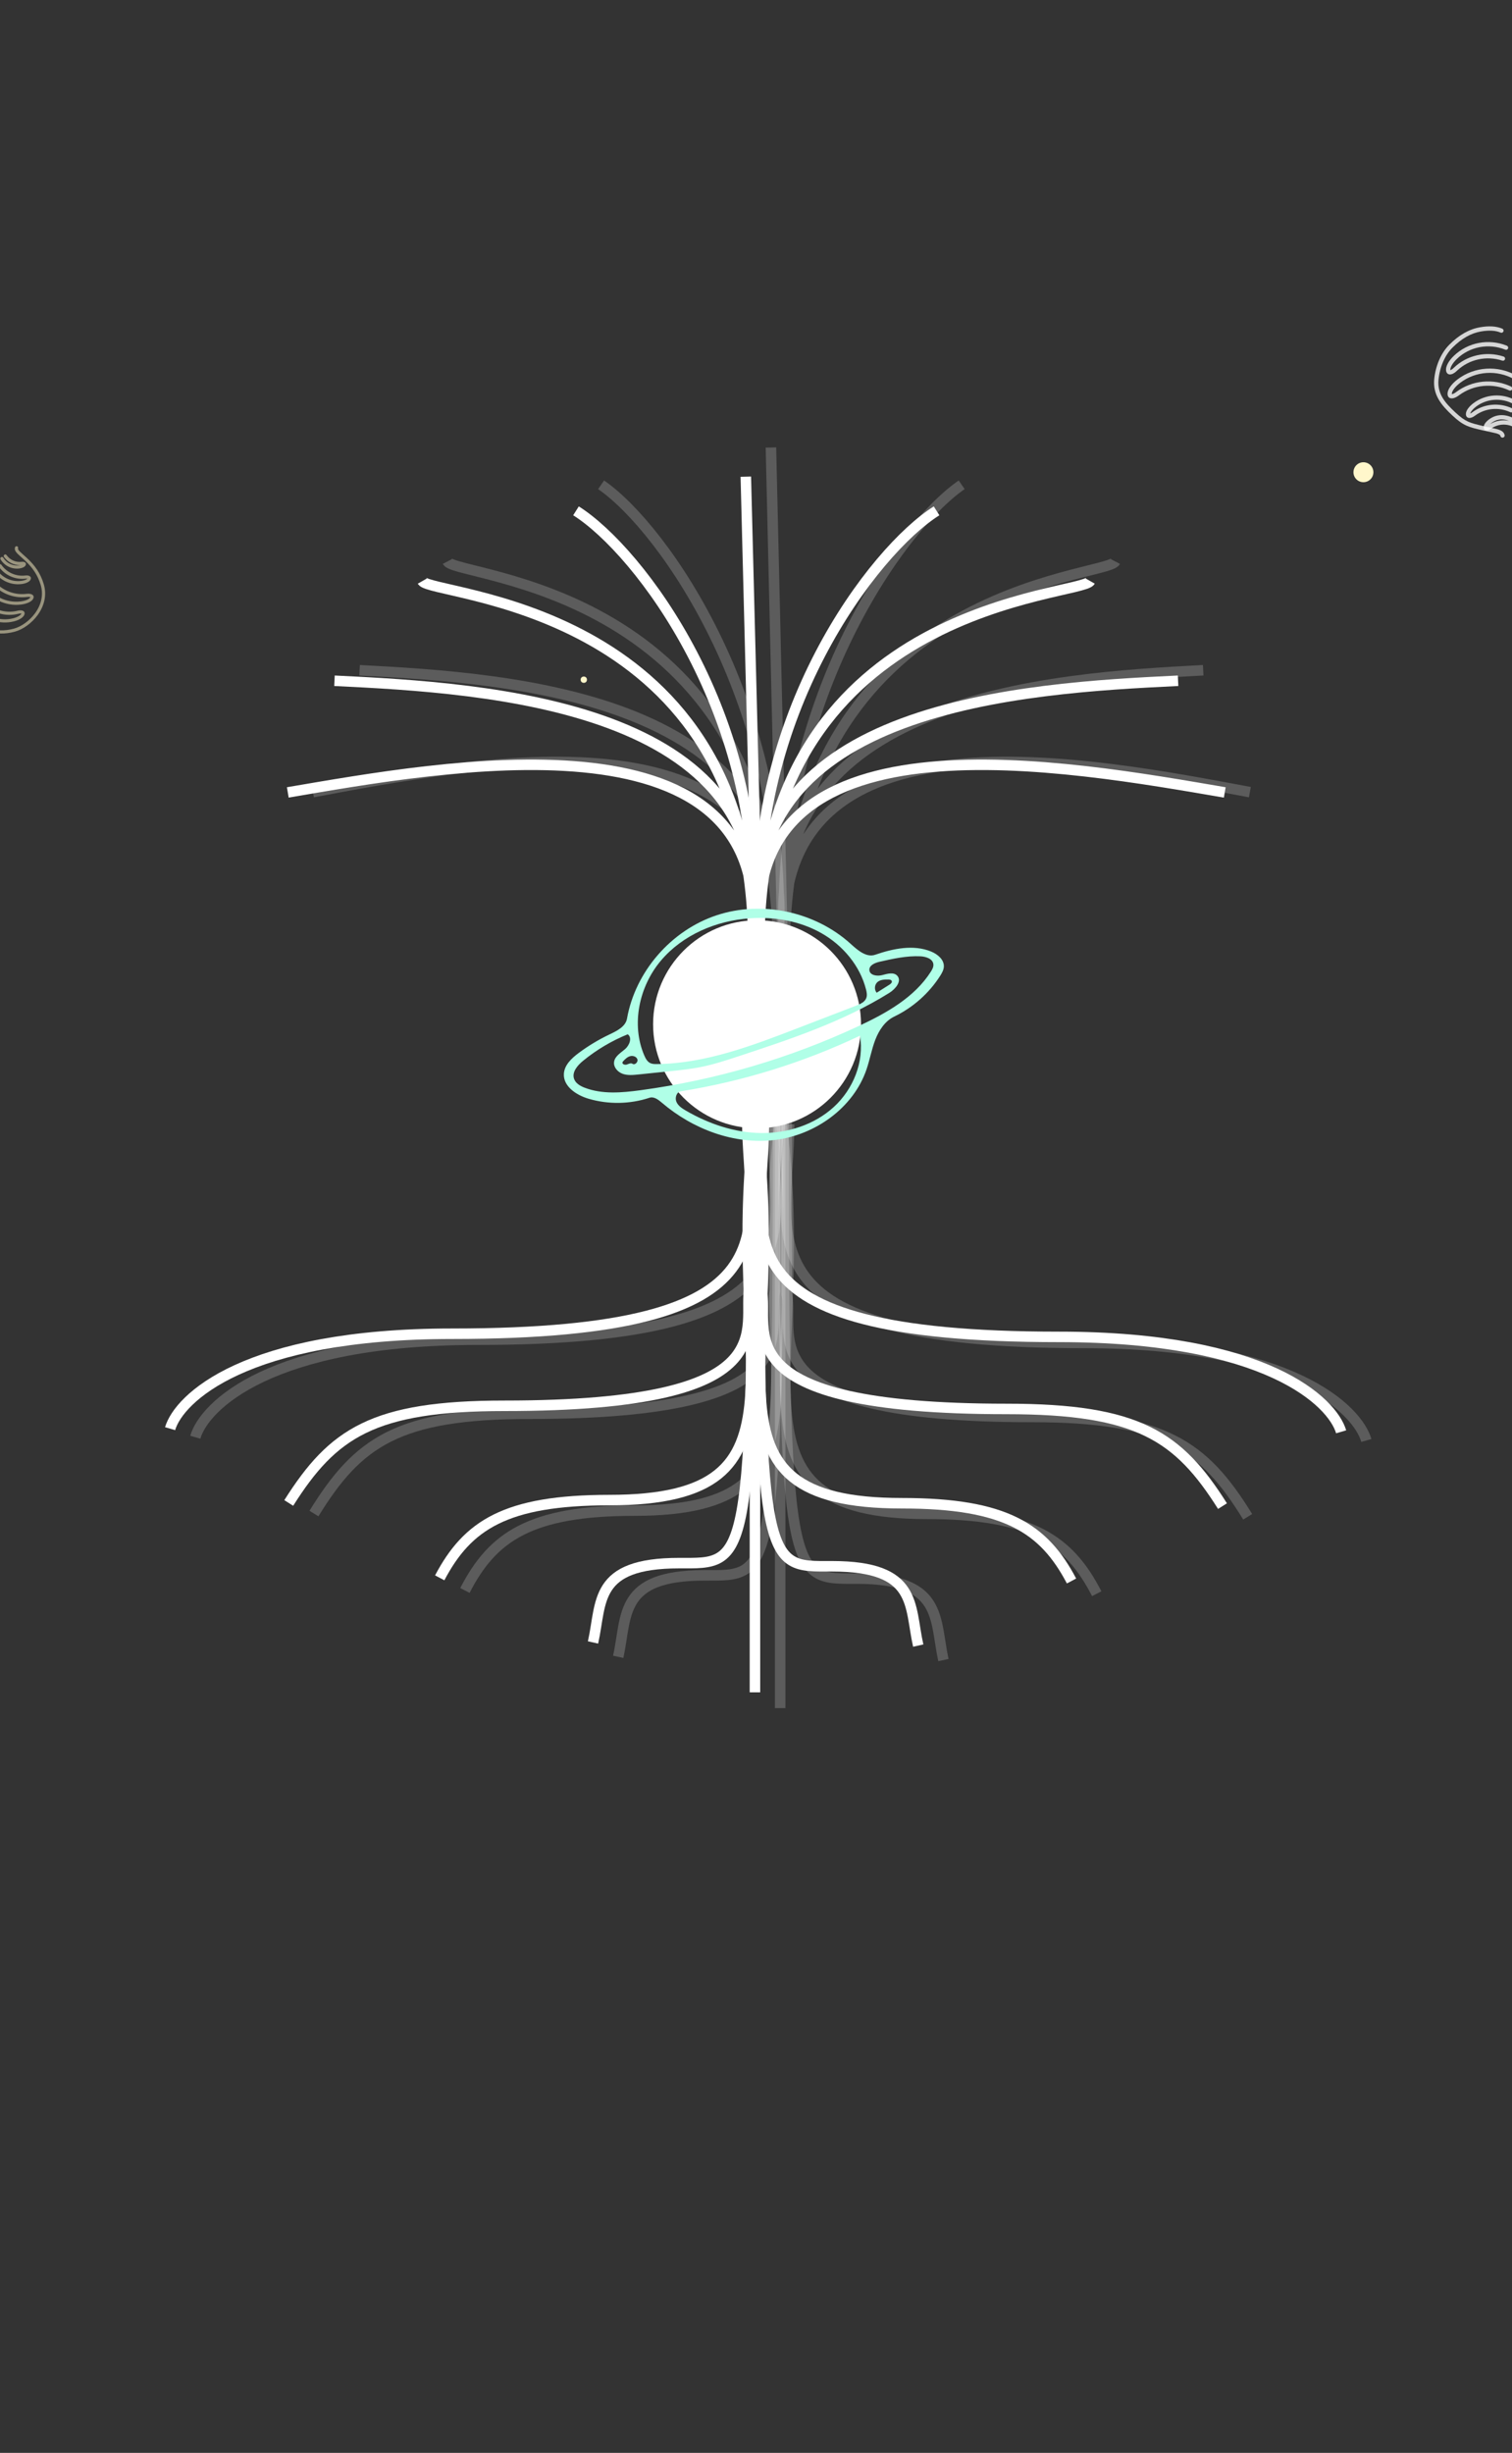 <svg width="1440" height="2335" viewBox="0 0 1440 2335" fill="none" xmlns="http://www.w3.org/2000/svg">
<rect x="0" y="0" width="1440" height="2335" fill="#333333" stroke="none"/>
<g clip-path="url(#clip0_301_4900)">
<path d="M1038.3 553.156C1029.93 567.79 731.896 573.24 723.408 883.474M723.408 883.474C700.771 670.963 976.412 654.982 1121.98 648.041M723.408 883.474C711.78 672.182 1018.76 729.215 1166.44 754.337M723.408 883.474C712.239 680.511 832.107 523.94 891.971 486.285" stroke="white" stroke-width="10"/>
<path d="M402.228 553.156C410.601 567.79 708.634 573.24 717.123 883.474M717.123 883.474C739.76 670.963 464.118 654.982 318.553 648.041M717.123 883.474C728.75 672.182 421.766 729.215 274.088 754.337M717.123 883.474C728.292 680.511 608.423 523.94 548.559 486.285" stroke="white" stroke-width="10"/>
<path d="M710.305 453.762L721.282 883.474" stroke="white" stroke-width="10"/>
<path d="M1062.21 534.482C1053.84 550.454 755.808 556.402 747.32 895M747.32 895C724.683 663.059 1000.32 645.617 1145.89 638.042M747.32 895C735.692 664.39 1042.68 726.638 1190.35 754.056M747.32 895C736.151 673.481 856.019 502.595 915.883 461.497" stroke="white" stroke-opacity="0.2" stroke-width="10"/>
<path d="M426.141 534.482C434.513 550.454 732.546 556.402 741.035 895M741.035 895C763.672 663.059 488.03 645.617 342.465 638.042M741.035 895C752.662 664.39 445.678 726.638 298 754.056M741.035 895C752.204 673.481 632.336 502.595 572.471 461.497" stroke="white" stroke-opacity="0.2" stroke-width="10"/>
<path d="M734.217 426L745.194 895" stroke="white" stroke-opacity="0.2" stroke-width="10"/>
<circle cx="3" cy="3" r="3" transform="matrix(1 0 0 -1 553 650.038)" fill="#FFF7CB"/>
<circle cx="9.5" cy="9.5" r="9.5" transform="matrix(1 0 0 -1 1289 459.038)" fill="#FFF7CB"/>
<path fill-rule="evenodd" clip-rule="evenodd" d="M-24.521 591.674C-25.023 591.009 -24.89 590.063 -24.224 589.561C-23.559 589.06 -22.613 589.193 -22.111 589.858C-19.726 593.024 -15.507 596.142 -10.31 598.042C-3.563 600.509 4.341 600.83 13.221 598.44C20.374 596.514 28.217 590.901 33.458 583.675C39.421 575.454 41.53 566.067 38.748 556.832C35.892 547.353 31.152 540.522 24.045 533.822L23.385 533.208C23.172 533.015 22.788 532.672 22.306 532.241C20.535 530.658 17.44 527.893 16.634 527.057C14.477 524.818 13.619 522.978 14.344 520.953C14.625 520.168 15.489 519.76 16.273 520.041C17.009 520.304 17.413 521.08 17.23 521.822L17.185 521.97C16.971 522.568 17.333 523.391 18.617 524.763L18.807 524.963C19.518 525.7 22.383 528.261 24.17 529.859L24.17 529.859C24.862 530.478 25.392 530.952 25.573 531.119C33.333 538.312 38.536 545.669 41.637 555.962C44.71 566.161 42.386 576.505 35.901 585.446C30.265 593.217 21.846 599.243 14.005 601.354C4.528 603.905 -4.012 603.558 -11.347 600.877C-17.088 598.777 -21.785 595.306 -24.521 591.674ZM-22.685 579.269C-23.2 578.614 -23.087 577.666 -22.432 577.15C-21.777 576.635 -20.828 576.748 -20.313 577.403C-12.607 587.196 0.189 591.692 12.486 588.599C16.648 587.552 19.541 585.743 20.264 584.308L20.351 584.122L20.367 584.103L20.347 584.094C19.92 583.931 19.043 583.935 17.824 584.214L17.557 584.278C4.91 587.459 -8.26 583.319 -16.841 573.811C-17.399 573.193 -17.35 572.239 -16.731 571.68C-16.113 571.122 -15.159 571.171 -14.6 571.79C-6.87 580.356 4.934 584.151 16.34 581.468L16.821 581.351C21.282 580.229 24.54 581.898 23.112 585.333C22.067 587.846 18.346 590.237 13.222 591.526C-0.239 594.911 -14.249 589.989 -22.685 579.269ZM-16.216 555.568C-16.929 556 -17.157 556.927 -16.725 557.64C-9.098 570.234 5.262 577.349 20.128 575.493C25.768 574.788 30.05 572.726 31.48 570.205C33.4 566.823 30.228 564.674 25.369 565.28L24.869 565.339C12.199 566.736 -0.048 561.078 -7.258 550.805C-7.737 550.123 -8.678 549.958 -9.36 550.437C-10.042 550.915 -10.207 551.857 -9.728 552.539C-1.787 563.852 11.777 570.019 25.743 568.275L26.043 568.24C27.512 568.089 28.518 568.233 28.937 568.517L28.958 568.529C28.968 568.533 28.974 568.534 28.975 568.537C28.976 568.539 28.973 568.542 28.966 568.551C28.95 568.569 28.915 568.611 28.856 568.715L28.775 568.846C27.793 570.334 24.407 571.917 19.754 572.498C6.08 574.206 -7.128 567.661 -14.144 556.077C-14.575 555.364 -15.503 555.136 -16.216 555.568ZM-6.156 543.033C-6.587 542.32 -6.359 541.392 -5.647 540.961C-4.934 540.529 -4.006 540.757 -3.574 541.47C1.344 549.592 10.604 554.18 20.192 552.983C23.034 552.628 25.165 551.741 26.042 550.898L26.139 550.801L26.022 550.785C25.718 550.751 25.305 550.75 24.797 550.801L24.573 550.827C14.446 552.091 4.611 547.62 -1.147 539.417C-1.626 538.735 -1.461 537.794 -0.779 537.315C-0.097 536.836 0.844 537.001 1.323 537.683C6.36 544.859 14.901 548.823 23.749 547.884L24.199 547.832C27.954 547.363 30.598 549.154 28.989 551.988C27.887 553.93 24.713 555.459 20.566 555.977C9.787 557.323 -0.626 552.164 -6.156 543.033ZM1.04 530.413C0.328 530.845 0.1 531.773 0.531 532.485C4.235 538.601 11.208 542.056 18.427 541.154C21.273 540.799 23.483 539.734 24.299 538.297C25.636 535.941 23.453 534.461 20.659 534.81L20.29 534.852C14.759 535.408 9.429 532.918 6.278 528.43C5.8 527.748 4.859 527.583 4.177 528.062C3.495 528.54 3.33 529.481 3.808 530.163L4.034 530.478C7.537 535.252 13.139 538.05 19.084 537.944L19.295 537.938L19.077 537.987C18.758 538.056 18.416 538.115 18.053 538.16C12.026 538.913 6.205 536.028 3.113 530.922C2.681 530.21 1.753 529.982 1.04 530.413Z" fill="#FFF7CB" fill-opacity="0.5"/>
<path d="M1443.14 398.91C1444.14 399.458 1444.51 400.7 1443.97 401.686C1443.43 402.672 1442.19 403.027 1441.19 402.48C1434.05 398.561 1427 397.719 1420.45 402.652C1420.06 402.948 1419.7 403.248 1419.37 403.543L1419.15 403.746L1419.39 403.599C1426.29 399.48 1434.79 399.003 1442.18 402.257L1442.66 402.474C1443.69 402.954 1444.15 404.169 1443.68 405.19C1443.21 406.21 1441.99 406.649 1440.96 406.169C1434.17 403.014 1426.21 403.671 1420.11 408.039L1419.7 408.336C1416.67 410.622 1413.09 410.352 1413.03 406.686C1413 404.451 1414.86 401.715 1417.95 399.386C1425.8 393.479 1434.59 394.217 1443.14 398.91Z" fill="white" fill-opacity="0.8"/>
<path d="M1443.46 381.093C1444.46 381.64 1444.83 382.883 1444.29 383.869C1443.75 384.854 1442.51 385.21 1441.51 384.663C1430.15 378.429 1416.13 379.261 1405.72 387.106C1402.63 389.432 1400.74 391.905 1400.29 393.484L1400.24 393.663L1400.39 393.604C1400.77 393.439 1401.26 393.163 1401.82 392.761L1402.06 392.581C1413.07 384.294 1427.68 382.938 1440.08 388.704C1441.11 389.184 1441.56 390.4 1441.09 391.42C1440.62 392.44 1439.41 392.879 1438.38 392.399C1427.53 387.355 1414.78 388.437 1405.05 395.483L1404.56 395.847C1400.48 398.92 1396.15 398.592 1396.08 394.184C1396.04 391.163 1398.71 387.235 1403.22 383.841C1414.93 375.02 1430.69 374.085 1443.46 381.093Z" fill="white" fill-opacity="0.8"/>
<path d="M1443.78 357.265C1444.77 357.812 1445.14 359.055 1444.6 360.04C1444.07 361.026 1442.82 361.382 1441.82 360.834C1425.62 351.943 1405.63 353.129 1390.77 364.32C1385.71 368.128 1382.83 372.261 1382.7 374.668L1382.7 374.876C1382.7 375.195 1382.65 375.17 1382.71 375.164L1382.74 375.163C1383.43 375.215 1384.71 374.708 1386.33 373.544L1386.65 373.302C1401.83 361.873 1421.98 360.003 1439.08 367.956C1440.11 368.435 1440.57 369.651 1440.1 370.671C1439.63 371.691 1438.41 372.13 1437.38 371.651C1421.85 364.43 1403.6 366.011 1389.7 376.162L1389.15 376.568C1383.87 380.544 1378.67 380.15 1378.6 374.89C1378.54 370.968 1382.14 365.67 1388.27 361.054C1404.42 348.889 1426.16 347.599 1443.78 357.265Z" fill="white" fill-opacity="0.8"/>
<path d="M1435.09 329.084C1436.14 329.507 1436.66 330.697 1436.25 331.742C1435.84 332.787 1434.65 333.291 1433.59 332.868C1417.81 326.544 1399.71 329.86 1387.42 341.752C1383.26 345.776 1381.11 349.845 1381.25 352.015L1381.28 352.292L1381.27 352.325L1381.3 352.323C1381.92 352.226 1382.94 351.633 1384.18 350.487L1384.45 350.233C1397.09 338.002 1415.38 334.016 1431.99 339.418C1433.07 339.77 1433.67 340.923 1433.33 341.994C1432.99 343.065 1431.84 343.649 1430.76 343.297C1415.79 338.43 1399.34 341.903 1387.81 352.714L1387.33 353.175C1382.87 357.488 1377.9 357.717 1377.21 352.724C1376.7 349.072 1379.42 343.764 1384.54 338.809C1398 325.791 1417.82 322.161 1435.09 329.084Z" fill="white" fill-opacity="0.8"/>
<path d="M1430.72 312.859C1431.77 313.303 1432.27 314.504 1431.83 315.54C1431.39 316.575 1430.19 317.055 1429.15 316.61C1424.17 314.495 1417.93 314.263 1410.53 315.522C1400.92 317.158 1392 322.227 1383.23 330.999C1376.17 338.065 1371.2 349.379 1370.03 361.385C1368.7 375.045 1376.4 383.594 1386.02 392.569C1395.89 401.783 1399.78 402.528 1412.73 405.622L1413.93 405.9C1415.72 406.289 1424.14 408.028 1426.08 408.589C1430.15 409.768 1432.42 411.353 1432.97 414.218C1433.18 415.328 1432.45 416.388 1431.33 416.585C1430.29 416.77 1429.28 416.131 1428.98 415.135L1428.94 414.932C1428.77 414.087 1427.78 413.362 1425.33 412.614L1424.97 412.507C1423.11 411.968 1413.97 410.091 1412.8 409.822C1398.75 406.587 1393.95 405.537 1383.23 395.533C1372.6 385.619 1364.49 375.801 1365.94 360.945C1367.2 348.034 1372.56 335.849 1380.31 328.104C1389.66 318.742 1399.34 313.276 1409.79 311.498C1417.97 310.107 1425.01 310.432 1430.72 312.859Z" fill="white" fill-opacity="0.8"/>
<path d="M743 1063.05L743 1626" stroke="white" stroke-opacity="0.2" stroke-width="10"/>
<path d="M751.557 1070.25C751.557 1177.82 697.035 1278.41 1032.67 1278.41C1230.25 1278.41 1292.94 1341.95 1301.28 1371.24" stroke="white" stroke-opacity="0.2" stroke-width="10"/>
<path d="M749.279 1064.08V1232.04C757.612 1271.6 708.779 1348.87 982.779 1348.87C1108.28 1348.87 1146.28 1375.76 1188.28 1443.89" stroke="white" stroke-opacity="0.2" stroke-width="10"/>
<path d="M744 1067.44C775.779 1304.46 679 1441.09 883 1441.09C982 1441.09 1018.1 1465.73 1044.5 1517.11" stroke="white" stroke-opacity="0.2" stroke-width="10"/>
<path d="M746.235 1067.16C746.235 1511.97 751.152 1502.73 816.5 1502.73C898.185 1502.73 889.821 1540.76 898.5 1580.29" stroke="white" stroke-opacity="0.2" stroke-width="10"/>
<path d="M735.721 1067.16C735.721 1174.74 790.244 1275.33 454.608 1275.33C257.029 1275.33 194.337 1338.87 186 1368.15" stroke="white" stroke-opacity="0.2" stroke-width="10"/>
<path d="M738 1061V1228.96C729.667 1268.52 778.5 1345.79 504.5 1345.79C379 1345.79 341 1372.68 299 1440.81" stroke="white" stroke-opacity="0.2" stroke-width="10"/>
<path d="M743.279 1064.35C711.5 1301.38 808.279 1438.01 604.279 1438.01C505.279 1438.01 469.179 1462.65 442.779 1514.03" stroke="white" stroke-opacity="0.2" stroke-width="10"/>
<path d="M741.044 1064.08C741.044 1508.89 736.127 1499.65 670.779 1499.65C589.094 1499.65 597.458 1537.67 588.779 1577.2" stroke="white" stroke-opacity="0.2" stroke-width="10"/>
<path d="M719 1063L719 1611" stroke="white" stroke-width="10"/>
<path d="M727.557 1070C727.557 1174.72 673.035 1272.64 1008.67 1272.64C1206.25 1272.64 1268.94 1334.49 1277.28 1363" stroke="white" stroke-width="10"/>
<path d="M725.279 1064V1227.5C733.612 1266.01 684.779 1341.23 958.779 1341.23C1084.28 1341.23 1122.28 1367.4 1164.28 1433.73" stroke="white" stroke-width="10"/>
<path d="M720 1067.27C751.779 1298 655 1431 859 1431C958 1431 994.1 1454.99 1020.5 1505" stroke="white" stroke-width="10"/>
<path d="M722.235 1067C722.235 1500 727.152 1491 792.5 1491C874.185 1491 865.821 1528.02 874.5 1566.5" stroke="white" stroke-width="10"/>
<path d="M711.721 1067C711.721 1171.72 766.244 1269.64 430.608 1269.64C233.029 1269.64 170.337 1331.49 162 1360" stroke="white" stroke-width="10"/>
<path d="M714 1061V1224.5C705.667 1263.01 754.5 1338.23 480.5 1338.23C355 1338.23 317 1364.4 275 1430.73" stroke="white" stroke-width="10"/>
<path d="M719.279 1064.27C687.5 1295 784.279 1428 580.279 1428C481.279 1428 445.179 1451.99 418.779 1502" stroke="white" stroke-width="10"/>
<path d="M717.044 1064C717.044 1497 712.127 1488 646.779 1488C565.094 1488 573.458 1525.02 564.779 1563.5" stroke="white" stroke-width="10"/>
<circle cx="721" cy="975.038" r="99" fill="white"/>
<path fill-rule="evenodd" clip-rule="evenodd" d="M560.529 1045.94C548.968 1042.53 536.327 1034.21 537.028 1022.18C537.514 1013.84 544.366 1007.41 551.067 1002.42C560.271 995.57 570.15 989.625 580.513 984.7C587.552 981.355 595.784 977.315 597.145 969.641C605.101 924.779 639.222 885.641 682.466 871.294C725.71 856.947 776.264 867.813 810.042 898.39C816.74 904.453 824.996 911.789 833.539 908.853C850.712 902.95 869.907 898.944 886.729 905.781C892.94 908.306 899.211 913.462 898.9 920.159C898.752 923.332 897.121 926.229 895.414 928.908C884.805 945.553 869.475 959.153 851.684 967.702C842.88 971.933 837.104 980.742 833.599 989.859C830.094 998.977 828.432 1008.7 825.28 1017.94C812.76 1054.68 776.288 1080.61 737.756 1085.21C699.224 1089.81 659.843 1074.92 630.337 1049.71C626.97 1046.84 622.783 1043.61 618.578 1045C599.919 1051.17 579.378 1051.5 560.529 1045.94M619.276 1011.99C621.2 1012.92 623.422 1012.95 625.56 1012.93C671.836 1012.39 716.168 995.523 759.355 978.889C778.086 971.675 796.817 964.46 815.549 957.245C819.373 955.772 823.607 953.902 825.053 950.068C826.002 947.549 825.496 944.734 824.841 942.123C819.114 919.3 802.697 899.866 782.224 888.266C761.752 876.666 737.553 872.526 714.081 874.179C682.021 876.436 650.059 889.978 629.354 914.559C608.649 939.14 600.903 975.244 613.615 1004.76C614.853 1007.64 616.458 1010.63 619.276 1011.99M819.032 985.92C765.054 1011.51 707.426 1029.39 648.44 1038.84C644.329 1039.5 642.56 1044.97 644.174 1048.81C645.787 1052.65 649.53 1055.1 653.13 1057.19C674.879 1069.83 699.485 1078.22 724.638 1078.59C749.79 1078.95 775.47 1070.81 794.043 1053.84C812.616 1036.88 823.205 1010.73 819.032 985.92M546.689 1026.88C548.119 1031.23 552.57 1033.8 556.848 1035.44C573.615 1041.88 592.292 1040.22 610.09 1037.81C681.921 1028.06 752.258 1007.37 817.931 976.682C844.243 964.386 870.954 949.465 886.532 924.954C887.882 922.829 889.185 920.451 888.929 917.946C888.392 912.672 881.828 910.593 876.533 910.345C863.414 909.731 850.416 912.653 837.608 915.557C833.141 916.57 827.569 918.999 827.984 923.56C828.439 928.566 835.458 929.505 840.315 928.212C845.172 926.919 851.185 925.143 854.56 928.868C859.175 933.962 852.817 941.518 846.983 945.154C802.892 972.631 753.013 989.144 703.673 1005.41C692.032 1009.25 680.36 1013.09 668.354 1015.56C658.047 1017.67 647.561 1018.76 637.095 1019.84C627.304 1020.85 617.513 1021.86 607.722 1022.87C602.761 1023.38 597.599 1023.87 592.91 1022.17C588.222 1020.47 584.179 1015.88 584.828 1010.94C585.547 1005.46 591.138 1002.29 595.316 998.683C599.493 995.074 602.336 987.772 597.836 984.575C582.525 990.803 568.152 999.332 555.349 1009.79C550.074 1014.09 544.564 1020.41 546.689 1026.88M834.929 945.026C838.999 942.455 843.069 939.883 847.139 937.311C848.384 936.524 849.812 935.244 849.289 933.867C848.831 932.662 847.243 932.455 845.954 932.444C842.235 932.413 838.106 932.535 835.42 935.107C832.783 937.631 832.555 942.254 834.929 945.026M593.613 1010.11C593.312 1010.44 593.005 1010.78 592.874 1011.2C592.308 1013.02 595.125 1013.99 596.931 1013.38C598.737 1012.78 600.777 1011.62 602.365 1012.66C604.655 1014.18 607.864 1011.04 607.026 1008.43C606.187 1005.82 602.868 1004.7 600.214 1005.39C597.561 1006.09 595.473 1008.09 593.613 1010.11H593.613Z" fill="#B0FFE7"/>
</g>
<defs>
<clipPath id="clip0_301_4900">
<rect width="1440" height="2335" fill="white"/>
</clipPath>
</defs>
</svg>
